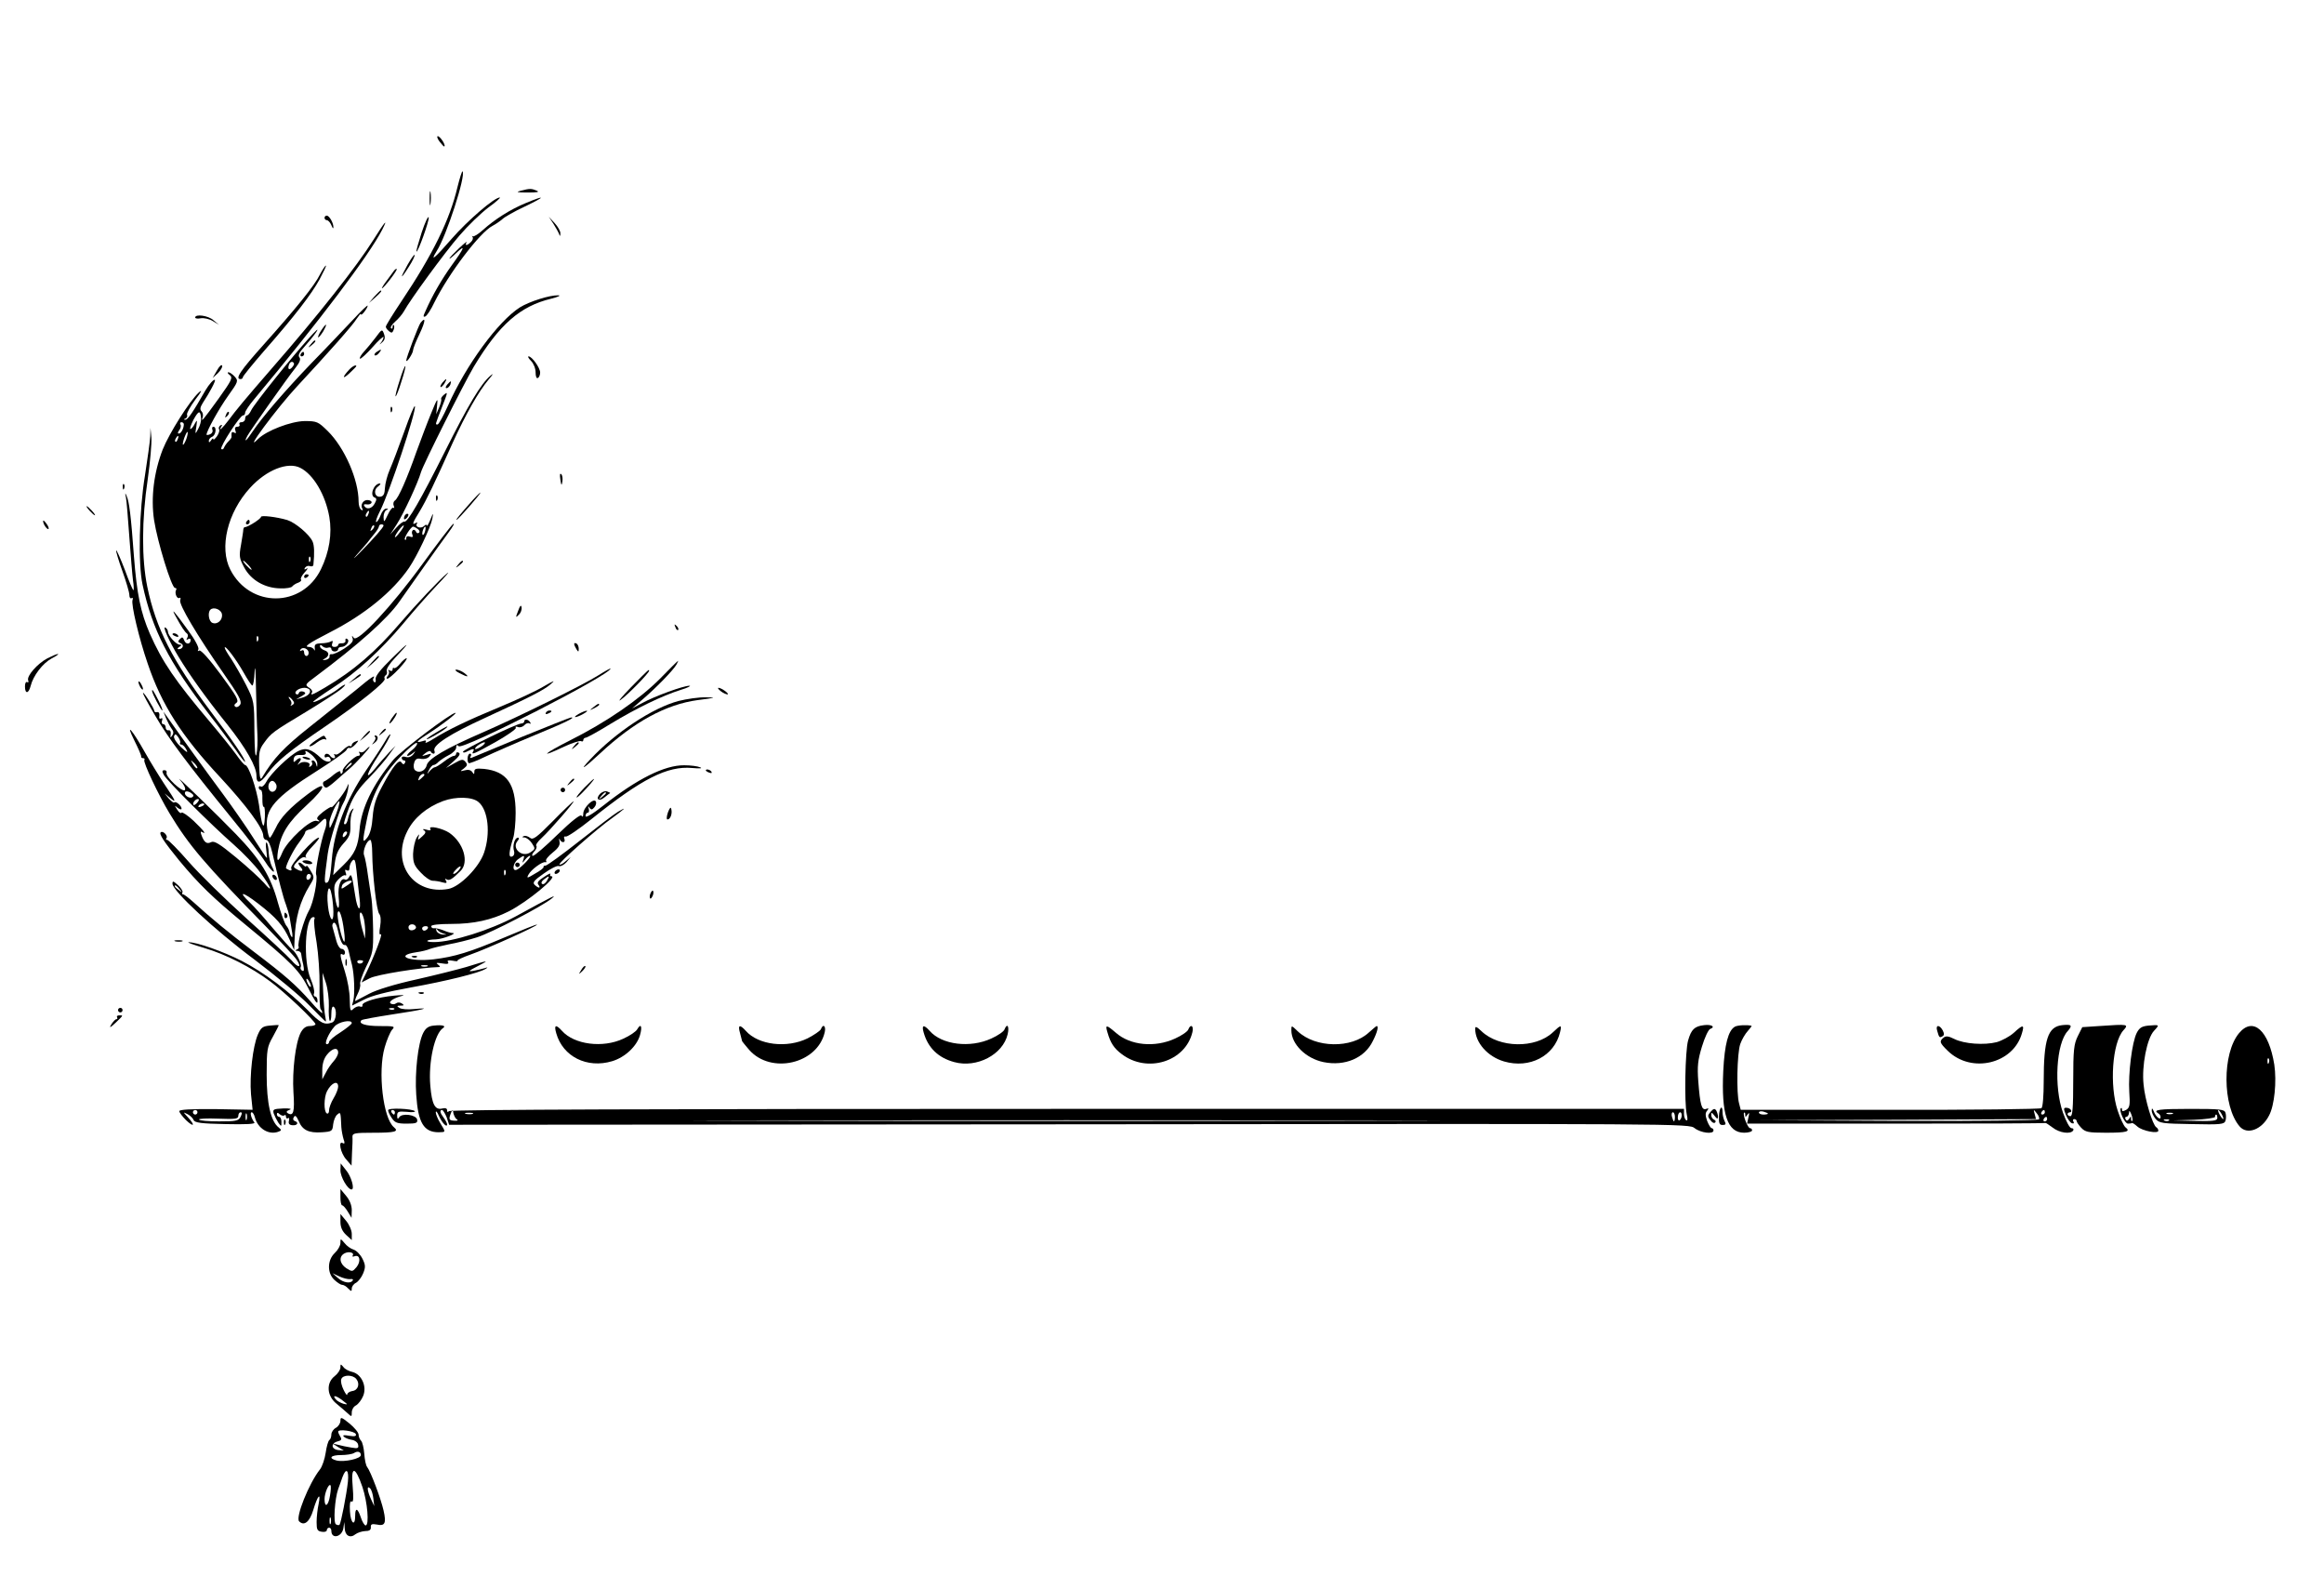 <?xml version="1.0" standalone="no"?>
<!DOCTYPE svg PUBLIC "-//W3C//DTD SVG 20010904//EN"
 "http://www.w3.org/TR/2001/REC-SVG-20010904/DTD/svg10.dtd">
<svg version="1.0" xmlns="http://www.w3.org/2000/svg"
 width="1024pt" height="700pt" viewBox="0 0 1024 700"
 preserveAspectRatio="xMidYMid meet">

<g transform="translate(0,700) scale(0.1,-0.1)"
fill="#000000" stroke="none">
<path d="M1937 6376 c10 -13 19 -23 21 -21 7 6 -19 45 -29 45 -5 0 -2 -11 8
-24z"/>
<path d="M2016 6177 c-34 -145 -109 -298 -247 -504 -38 -57 -69 -107 -69 -112
0 -5 6 -14 14 -20 11 -9 15 -8 20 5 4 9 4 19 1 22 -3 3 -5 -1 -5 -8 0 -7 -3
-10 -7 -6 -4 4 4 17 18 29 14 12 32 33 39 46 25 47 178 257 245 334 37 43 94
98 127 123 33 24 56 44 50 44 -24 0 -141 -101 -211 -181 -73 -84 -99 -107 -68
-57 44 67 131 337 115 353 -2 3 -12 -28 -22 -68z"/>
<path d="M1893 6125 c0 -27 2 -38 4 -22 2 15 2 37 0 50 -2 12 -4 0 -4 -28z"/>
<path d="M2295 6160 c-24 -6 -18 -8 30 -8 42 0 54 2 40 8 -24 10 -30 10 -70 0z"/>
<path d="M2318 6106 c-69 -28 -139 -73 -190 -119 -21 -19 -41 -31 -45 -28 -5
3 -5 2 -1 -3 4 -4 1 -15 -7 -22 -17 -17 -29 -18 -19 -1 4 6 -12 -6 -35 -28
-22 -21 -41 -41 -41 -44 0 -3 14 8 30 24 43 41 37 24 -19 -53 -44 -61 -86
-133 -117 -204 -10 -21 -10 -26 0 -22 7 3 25 30 40 62 63 127 200 308 256 337
15 8 35 22 44 30 9 9 53 34 98 55 92 44 95 53 6 16z"/>
<path d="M1858 5976 c-14 -44 -25 -82 -23 -84 6 -6 57 136 54 150 -2 9 -16
-21 -31 -66z"/>
<path d="M1430 6040 c0 -5 5 -10 10 -10 6 0 15 -10 20 -22 5 -13 9 -17 9 -10
1 19 -18 52 -29 52 -6 0 -10 -4 -10 -10z"/>
<path d="M2438 6015 c10 -16 22 -37 25 -45 4 -12 6 -12 6 2 1 9 -11 30 -25 45
l-26 28 20 -30z"/>
<path d="M1645 5943 c-72 -115 -243 -332 -450 -569 -118 -136 -156 -182 -187
-224 -27 -36 -49 -56 -32 -28 4 7 3 8 -5 4 -6 -4 -9 -12 -6 -17 4 -5 -1 -19
-9 -31 -9 -12 -16 -18 -16 -13 0 6 -5 3 -10 -5 -7 -10 -10 -11 -10 -2 0 7 7
15 15 18 16 7 21 44 5 44 -5 0 -7 -6 -4 -14 3 -7 -2 -16 -10 -19 -9 -4 -16 -4
-16 -2 0 16 55 115 95 171 45 63 46 66 29 85 -9 10 -22 19 -27 19 -6 0 -4 -6
5 -12 15 -12 9 -23 -48 -103 -70 -97 -80 -108 -71 -84 3 9 1 21 -5 27 -8 8 -6
18 5 36 31 47 58 98 54 102 -5 5 -26 -19 -42 -46 -53 -93 -78 -130 -88 -129
-9 0 -9 2 0 5 7 3 10 11 7 17 -2 7 15 37 37 67 27 35 32 46 15 31 -41 -38
-130 -179 -159 -251 -39 -101 -53 -212 -38 -312 15 -96 77 -298 92 -298 6 0 8
-4 5 -9 -8 -13 4 -42 15 -35 5 3 6 -2 3 -10 -7 -18 75 -156 190 -321 67 -96
82 -123 75 -138 -6 -10 -15 -14 -21 -11 -8 5 -6 11 4 18 12 9 1 29 -69 124
-51 69 -88 110 -95 106 -7 -4 -8 -3 -4 5 4 7 -14 42 -45 84 -63 87 -77 102
-55 62 25 -46 40 -69 50 -76 5 -4 5 -12 1 -19 -5 -9 -4 -11 3 -6 7 4 12 3 12
-3 0 -20 -20 -22 -28 -3 -6 16 -9 17 -19 7 -10 -10 -9 -14 3 -19 17 -6 10 -26
-9 -26 -7 0 -6 4 3 10 11 7 12 10 2 10 -16 0 -51 39 -52 57 0 6 -5 15 -11 18
-15 10 15 -58 58 -129 48 -79 117 -176 217 -301 80 -101 126 -182 126 -222 0
-38 17 -35 49 9 40 54 97 101 256 209 147 100 268 197 260 209 -3 5 -1 11 4
15 6 3 8 12 5 19 -3 8 13 33 36 57 73 77 66 77 -12 0 -52 -51 -75 -80 -73 -93
2 -10 0 -16 -6 -13 -5 4 -7 11 -4 16 13 20 -8 7 -77 -51 -40 -32 -131 -105
-203 -162 -117 -93 -159 -138 -210 -223 -8 -14 -11 -2 -13 51 -2 60 1 74 22
102 31 43 38 48 186 137 69 42 139 87 155 101 29 25 15 23 -15 -1 -26 -21
-110 -65 -110 -57 1 4 39 31 85 61 105 67 212 165 312 284 42 51 108 126 147
167 39 41 60 65 47 55 -34 -28 -137 -137 -208 -220 -108 -126 -205 -210 -331
-284 -56 -33 -67 -37 -57 -21 3 5 -3 15 -14 21 -18 12 -16 15 29 48 189 141
318 256 370 331 39 56 177 251 217 305 20 27 28 43 19 36 -10 -8 -70 -87 -134
-175 -135 -186 -287 -349 -303 -326 -9 12 -10 12 -5 -3 4 -12 -6 -24 -37 -44
-23 -15 -48 -26 -55 -25 -7 2 -11 -3 -10 -9 2 -7 -6 -14 -17 -16 -15 -2 -16
-1 -5 5 22 11 22 30 0 37 -11 4 -20 11 -20 18 0 8 3 8 11 0 6 -6 18 -9 25 -6
8 3 14 0 14 -6 0 -6 7 -11 15 -11 8 0 15 5 15 10 0 6 6 10 14 10 20 0 40 26
26 35 -6 4 -9 1 -8 -7 2 -7 -5 -12 -14 -12 -10 1 -18 -2 -18 -7 0 -5 -7 -9
-16 -9 -10 0 -14 5 -10 16 4 10 2 13 -6 8 -7 -4 -26 -8 -43 -8 -24 -1 -30 -5
-28 -21 1 -11 0 -14 -3 -7 -3 6 -13 12 -22 12 -26 0 -4 15 91 64 153 78 277
179 349 284 36 53 95 177 103 217 5 28 4 28 -9 -5 -8 -19 -15 -31 -15 -25 -1
5 -6 4 -12 -2 -14 -14 -42 -5 -32 10 3 6 1 7 -5 3 -18 -11 -15 0 17 51 30 50
65 122 146 303 56 123 114 226 158 278 20 23 23 30 8 17 -42 -36 -97 -127
-201 -335 -107 -213 -164 -312 -178 -308 -5 2 -21 -10 -36 -27 l-27 -30 29 45
c30 46 94 184 107 230 10 34 189 391 233 465 112 186 204 266 340 299 32 8 46
15 31 15 -37 1 -126 -27 -168 -53 -96 -61 -238 -255 -317 -433 -21 -46 -41
-83 -46 -83 -11 0 -11 -3 17 70 29 75 30 76 10 60 -8 -7 -13 -15 -11 -19 2 -3
-2 -19 -9 -36 l-13 -30 4 40 c4 35 1 31 -26 -35 -17 -41 -46 -118 -65 -170
-41 -117 -80 -206 -95 -215 -6 -4 -9 -14 -5 -23 3 -9 3 -13 -1 -9 -4 4 -16
-10 -25 -30 -17 -36 -18 -36 -19 -11 0 14 6 29 13 31 9 4 9 6 -1 6 -8 1 -19
-12 -25 -29 -6 -16 -15 -30 -19 -30 -5 0 3 23 17 50 41 81 160 439 153 460 -2
7 -23 -44 -47 -112 -24 -67 -53 -143 -64 -168 -11 -25 -20 -61 -21 -80 -1 -25
-6 -36 -19 -38 -25 -5 -34 28 -12 44 10 8 14 14 9 14 -27 0 -47 -54 -23 -62 9
-3 9 -10 0 -26 -12 -23 -35 -29 -46 -11 -4 6 0 9 10 7 10 -2 20 2 22 7 2 6 -5
11 -16 12 -21 2 -35 -22 -24 -39 3 -7 1 -8 -5 -4 -7 4 -12 20 -12 36 0 97 -62
238 -136 311 -42 41 -47 44 -102 44 -60 -1 -168 -42 -205 -79 -71 -72 84 138
174 234 133 143 245 269 260 295 11 16 19 26 19 21 0 -12 29 25 30 37 0 5 -30
-24 -67 -64 -38 -40 -118 -125 -180 -188 -119 -124 -218 -239 -260 -302 -27
-41 -41 -53 -23 -19 12 22 173 251 213 301 18 23 23 37 16 45 -7 8 0 22 21 45
17 19 41 48 52 64 34 51 -69 -64 -174 -195 -55 -68 -105 -134 -111 -147 -6
-13 -14 -23 -19 -23 -4 0 -8 -7 -8 -15 0 -8 -7 -15 -16 -15 -8 0 -12 -4 -9
-10 3 -5 -1 -10 -9 -10 -10 0 -13 -6 -9 -17 4 -11 3 -14 -5 -9 -11 6 -13 2
-12 -19 1 -3 -6 -12 -14 -20 -8 -8 -16 -20 -19 -27 -2 -7 -8 -10 -12 -6 -8 8
82 148 96 148 5 0 9 5 9 12 0 6 17 32 38 57 288 345 508 636 566 749 28 55 11
35 -39 -45z m-356 -559 c-14 -18 -24 -11 -15 11 3 9 11 13 16 10 8 -5 7 -11
-1 -21z m-403 -227 c1 -12 -5 -33 -13 -47 -13 -25 -14 -24 -8 10 4 31 4 33 -7
13 -6 -13 -15 -23 -19 -23 -4 0 2 18 13 40 23 42 31 44 34 7z m-76 -26 c0 -18
-12 -41 -22 -41 -6 0 -5 6 2 15 6 8 9 19 5 25 -3 5 -1 10 4 10 6 0 11 -4 11
-9z m11 -65 c-14 -36 -22 -33 -9 5 6 16 12 28 14 26 3 -2 0 -16 -5 -31z m-38
-1 c-3 -9 -8 -14 -10 -11 -3 3 -2 9 2 15 9 16 15 13 8 -4z m540 -126 c58 -29
111 -119 128 -216 13 -74 0 -155 -37 -231 -83 -170 -312 -171 -399 -2 -50 97
-13 252 87 361 72 79 166 116 221 88z m300 -204 c-3 -9 -8 -14 -10 -11 -3 3
-2 9 2 15 9 16 15 13 8 -4z m18 -68 c-10 -9 -11 -8 -5 6 3 10 9 15 12 12 3 -3
0 -11 -7 -18z m49 18 c0 -8 -42 -56 -100 -115 -30 -31 -39 -38 -19 -15 20 22
41 47 48 55 6 8 20 26 31 39 11 13 20 28 20 33 0 4 5 8 10 8 6 0 10 -2 10 -5z
m71 -31 c-11 -15 -21 -24 -21 -20 0 10 34 55 39 51 2 -2 -6 -16 -18 -31z m79
16 c8 -5 11 -13 6 -17 -5 -4 -11 -2 -13 5 -3 6 -9 10 -13 7 -5 -3 -7 -12 -3
-20 4 -11 1 -13 -11 -9 -10 4 -16 1 -16 -7 0 -7 -3 -10 -6 -6 -6 6 26 56 36
57 3 0 12 -4 20 -10z m33 -10 c-3 -12 -8 -19 -11 -16 -5 6 5 36 12 36 2 0 2
-9 -1 -20z m-895 -366 c4 -25 -20 -47 -42 -38 -16 6 -22 45 -9 58 14 14 48 1
51 -20z m159 -116 c-3 -8 -6 -5 -6 6 -1 11 2 17 5 13 3 -3 4 -12 1 -19z m-64
-140 c18 -32 35 -58 39 -58 4 0 9 28 10 63 2 34 5 -1 6 -78 2 -77 4 -166 6
-198 2 -32 0 -72 -4 -90 -5 -20 -8 16 -9 101 -1 132 -1 133 -37 205 -20 39
-50 91 -65 114 -16 23 -29 45 -29 50 1 14 50 -51 83 -109z m287 86 c0 -8 -4
-14 -10 -14 -5 0 -10 7 -10 16 0 9 -5 12 -12 8 -7 -4 -8 -3 -4 4 9 15 36 4 36
-14z m4 -162 c8 -13 -7 -29 -34 -36 l-25 -7 24 14 c19 11 20 15 8 20 -9 3 -18
1 -20 -6 -2 -7 -8 -8 -13 -4 -10 10 14 27 38 27 9 0 19 -4 22 -8z m-75 -46 c9
-11 9 -16 -1 -22 -7 -4 -10 -4 -6 1 4 4 3 14 -3 22 -6 7 -9 13 -6 13 2 0 10
-6 16 -14z"/>
<path d="M1150 4723 c0 -9 -61 -47 -71 -45 -3 0 -6 -4 -7 -11 0 -7 -5 -37 -10
-67 -9 -50 -8 -59 14 -100 30 -56 91 -91 159 -92 26 -1 50 3 53 9 4 5 16 13
26 16 10 4 16 10 12 14 -3 4 4 18 16 31 13 14 17 22 9 17 -10 -6 -12 -4 -7 4
5 7 14 10 22 7 8 -3 15 0 15 7 5 50 4 85 -4 102 -14 31 -76 83 -111 94 -47 14
-116 22 -116 14z m217 -195 c-3 -8 -6 -5 -6 6 -1 11 2 17 5 13 3 -3 4 -12 1
-19z m-272 -18 c10 -11 16 -20 13 -20 -3 0 -13 9 -23 20 -10 11 -16 20 -13 20
3 0 13 -9 23 -20z"/>
<path d="M1085 4700 c-3 -5 -1 -10 4 -10 6 0 11 5 11 10 0 6 -2 10 -4 10 -3 0
-8 -4 -11 -10z"/>
<path d="M1340 4459 c0 -5 5 -7 10 -4 6 3 10 8 10 11 0 2 -4 4 -10 4 -5 0 -10
-5 -10 -11z"/>
<path d="M1796 5834 c-35 -63 -33 -70 5 -10 17 26 28 50 26 53 -3 2 -16 -17
-31 -43z"/>
<path d="M1410 5791 c-24 -49 -105 -149 -249 -310 -102 -114 -127 -151 -101
-151 6 0 10 4 10 8 0 5 41 55 91 113 137 156 210 251 247 318 18 34 31 61 28
61 -3 0 -15 -18 -26 -39z"/>
<path d="M1735 5806 c-6 -8 -20 -28 -33 -45 -13 -17 -21 -31 -19 -31 8 0 70
81 65 85 -2 2 -8 -2 -13 -9z"/>
<path d="M1649 5693 l-24 -28 28 24 c25 23 32 31 24 31 -2 0 -14 -12 -28 -27z"/>
<path d="M860 5601 c0 -4 11 -6 25 -3 14 2 37 -3 52 -12 l28 -17 -24 20 c-23
21 -81 29 -81 12z"/>
<path d="M1853 5578 c-10 -14 -63 -154 -63 -166 1 -13 30 32 30 45 0 7 13 40
29 73 26 55 28 78 4 48z"/>
<path d="M1415 5544 c-9 -14 -15 -27 -13 -30 2 -2 12 10 22 26 21 37 15 40 -9
4z"/>
<path d="M1655 5513 c-16 -21 -39 -49 -52 -63 -12 -13 -20 -27 -17 -30 3 -3
28 20 55 50 26 30 49 50 49 45 0 -6 -6 -18 -12 -25 -8 -10 -6 -9 5 1 13 11 15
21 9 38 -8 22 -9 22 -37 -16z"/>
<path d="M1369 5483 c-13 -16 -12 -17 4 -4 16 13 21 21 13 21 -2 0 -10 -8 -17
-17z"/>
<path d="M1660 5450 c-8 -5 -12 -12 -9 -15 4 -3 12 1 19 10 14 17 11 19 -10 5z"/>
<path d="M1325 5440 c-3 -5 -1 -10 4 -10 6 0 11 5 11 10 0 6 -2 10 -4 10 -3 0
-8 -4 -11 -10z"/>
<path d="M2340 5410 c11 -11 20 -33 20 -51 0 -17 4 -28 10 -24 6 3 10 14 10
24 0 20 -36 71 -51 71 -5 0 0 -9 11 -20z"/>
<path d="M956 5368 l-19 -33 23 21 c12 12 21 27 19 33 -3 7 -13 -3 -23 -21z"/>
<path d="M1539 5372 c-31 -33 -32 -46 -1 -18 18 17 32 31 32 33 0 8 -17 0 -31
-15z"/>
<path d="M1761 5324 c-12 -36 -20 -68 -18 -70 2 -2 14 26 25 63 12 36 20 68
18 70 -2 3 -14 -26 -25 -63z"/>
<path d="M1950 5315 c-7 -9 -11 -17 -9 -20 3 -2 10 5 17 15 14 24 10 26 -8 5z"/>
<path d="M1970 5305 c-7 -9 -8 -15 -2 -15 5 0 12 7 16 15 3 8 4 15 2 15 -2 0
-9 -7 -16 -15z"/>
<path d="M1721 5194 c0 -11 3 -14 6 -6 3 7 2 16 -1 19 -3 4 -6 -2 -5 -13z"/>
<path d="M996 5173 c-6 -14 -5 -15 5 -6 7 7 10 15 7 18 -3 3 -9 -2 -12 -12z"/>
<path d="M662 5077 c-1 -21 -12 -98 -23 -170 -26 -156 -31 -389 -11 -482 43
-200 115 -340 292 -570 43 -55 96 -127 119 -159 22 -33 41 -56 41 -52 0 13
-54 93 -151 221 -171 228 -242 367 -280 550 -25 121 -25 295 2 474 11 78 18
160 16 183 l-4 43 -1 -38z"/>
<path d="M2469 4888 c4 -28 6 -29 9 -9 2 13 0 27 -5 32 -6 6 -7 -3 -4 -23z"/>
<path d="M541 4854 c0 -11 3 -14 6 -6 3 7 2 16 -1 19 -3 4 -6 -2 -5 -13z"/>
<path d="M555 4808 c3 -14 9 -93 15 -175 6 -81 13 -167 16 -190 4 -24 4 -43 2
-43 -3 0 -20 40 -38 90 -19 49 -36 88 -38 85 -2 -2 10 -43 27 -90 17 -47 31
-95 31 -106 0 -11 4 -17 10 -14 5 3 7 0 4 -8 -7 -19 28 -168 67 -281 61 -180
148 -317 320 -501 115 -124 189 -224 189 -257 0 -10 6 -18 13 -18 9 0 19 -23
27 -57 26 -112 48 -198 60 -228 6 -16 13 -41 16 -55 2 -14 7 -41 10 -60 4 -19
3 -32 0 -28 -4 3 -8 13 -10 21 -1 8 -8 22 -15 30 -7 9 -23 53 -36 99 -32 118
-77 191 -185 303 -76 79 -282 279 -246 238 16 -18 25 -36 21 -43 -9 -14 -88
59 -81 76 2 6 -2 11 -9 11 -11 0 -12 -5 -3 -21 14 -26 209 -220 307 -306 41
-36 94 -91 118 -124 48 -65 59 -96 16 -45 -16 18 -70 68 -122 111 -75 62 -97
75 -111 68 -19 -10 -31 -1 -43 33 -4 11 -3 16 3 12 23 -14 7 7 -37 49 -26 24
-50 40 -53 36 -3 -5 -12 1 -19 13 -13 20 -13 21 2 8 10 -7 17 -9 17 -3 0 12
-25 34 -32 27 -3 -3 -13 5 -24 17 l-19 23 23 -19 c32 -27 28 -17 -24 60 -25
38 -63 100 -85 139 -55 98 -89 138 -48 55 18 -36 32 -68 31 -72 -1 -5 3 -8 9
-8 5 0 8 -4 5 -8 -6 -10 62 -154 111 -235 86 -142 152 -220 428 -502 64 -66
124 -130 132 -143 25 -36 7 -38 -23 -2 -15 17 -104 100 -198 184 -94 85 -209
197 -255 250 -46 53 -89 96 -94 96 -6 0 -7 3 -4 7 9 9 -13 34 -24 27 -11 -6
14 -43 80 -124 88 -106 147 -163 286 -278 219 -180 245 -208 287 -292 24 -49
37 -67 37 -52 1 12 -4 22 -10 22 -6 0 -9 7 -5 15 3 8 -4 36 -15 62 -34 79 -25
273 12 273 6 0 7 -4 4 -10 -3 -5 1 -51 10 -102 8 -51 14 -137 13 -190 -1 -53
1 -100 5 -104 4 -4 7 -11 7 -16 0 -5 -24 18 -52 51 -64 72 -110 113 -253 221
-105 79 -186 146 -264 217 -20 18 -40 33 -44 33 -5 0 -6 4 -3 9 3 4 -6 19 -19
31 -21 19 -25 21 -25 7 0 -31 186 -204 361 -334 95 -72 205 -163 242 -202 38
-39 70 -71 72 -71 2 0 1 10 -2 23 -3 12 -7 60 -9 107 l-3 85 15 -45 c8 -25 14
-71 13 -102 -2 -32 1 -61 4 -65 4 -3 7 10 7 31 0 22 4 35 10 31 16 -10 12 -62
-6 -69 -34 -13 -52 -4 -109 55 -81 82 -193 166 -290 216 -78 40 -201 84 -234
82 -9 0 22 -11 69 -25 95 -28 207 -85 290 -147 63 -46 200 -176 200 -189 0 -4
-11 -8 -25 -8 -17 0 -29 -9 -40 -29 -23 -45 -38 -168 -32 -263 6 -86 0 -107
-25 -92 -8 5 -6 10 8 15 12 4 1 7 -28 6 -43 -2 -47 -4 -42 -22 4 -11 13 -29
20 -40 14 -19 14 -19 14 3 0 12 -4 22 -10 22 -5 0 -10 5 -10 11 0 8 4 9 13 0
8 -6 17 -8 20 -4 4 3 7 1 7 -6 0 -7 4 -10 9 -7 5 4 7 -2 4 -12 -3 -12 2 -18
16 -19 22 -2 29 13 9 19 -7 3 -8 10 -3 17 5 10 11 5 21 -17 16 -40 44 -54 102
-50 45 3 47 5 50 35 2 17 10 37 18 43 15 13 15 12 18 -55 1 -16 6 -41 10 -54
6 -16 5 -21 -3 -17 -22 14 -11 -43 14 -71 l24 -28 2 55 c2 30 3 63 2 73 0 15
11 17 92 17 95 0 114 5 91 24 -48 39 -72 245 -41 352 9 32 24 67 32 77 15 16
12 17 -55 17 -63 0 -95 11 -79 26 3 3 63 14 134 25 133 20 185 32 98 24 -27
-3 -57 -1 -65 5 -13 8 -12 10 5 10 16 0 17 2 5 10 -8 5 -19 5 -25 0 -6 -5 -16
-5 -23 -1 -13 8 13 25 53 35 11 3 -6 3 -38 0 -74 -7 -143 -28 -140 -42 2 -6
-3 -9 -11 -6 -7 3 -20 -2 -29 -10 -13 -14 -15 -9 -16 42 0 32 -10 86 -21 121
-23 72 -24 85 -10 76 6 -3 10 1 10 9 0 9 -7 16 -15 16 -8 0 -19 17 -25 43 -6
23 -13 47 -15 54 -2 7 0 15 5 18 5 3 12 -7 16 -22 12 -55 22 -78 33 -76 6 2
13 -9 17 -25 3 -15 10 -43 15 -63 10 -42 13 -124 6 -156 l-6 -23 52 26 c34 18
102 35 207 54 156 28 302 64 330 82 11 7 10 8 -5 3 -11 -3 -33 -9 -50 -12 -24
-4 -21 0 20 21 54 28 52 28 -51 -4 -38 -11 -137 -36 -221 -55 -91 -20 -173
-45 -205 -62 -29 -15 -57 -30 -61 -32 -5 -2 -1 11 8 29 9 17 14 37 12 44 -3 7
9 41 26 77 30 60 32 71 31 164 -1 55 -4 116 -7 135 -3 19 -10 67 -16 105 -5
39 -13 79 -17 88 -7 19 13 67 28 67 4 0 8 -26 8 -57 1 -94 19 -255 31 -269 7
-8 8 -29 4 -55 -5 -27 -4 -39 3 -35 10 6 -28 -95 -65 -171 l-20 -41 37 19 c31
16 223 47 305 49 6 0 3 5 -5 11 -11 8 -7 9 18 5 23 -4 31 -2 26 6 -5 7 1 9 20
6 15 -3 24 -3 22 0 -3 3 23 15 57 27 72 25 298 127 293 132 -2 2 -66 -24 -144
-57 -151 -64 -219 -85 -312 -96 -105 -12 -175 16 -77 31 23 3 51 10 62 15 11
4 48 13 82 20 34 6 91 20 125 31 65 21 286 136 329 171 24 20 11 14 -161 -80
-109 -59 -278 -112 -357 -112 -45 0 -38 11 8 12 30 1 100 28 72 28 -6 0 -24 5
-40 12 -15 6 -34 10 -41 9 -6 -1 -12 3 -12 9 0 6 34 10 88 10 99 0 178 17 255
56 82 42 218 154 186 154 -5 0 -7 4 -4 10 3 5 -9 0 -28 -13 -25 -16 -32 -25
-25 -34 13 -17 1 -17 -16 -1 -11 10 -3 20 40 50 29 21 59 36 66 33 8 -3 23 5
34 17 l19 23 -23 -19 c-12 -11 -24 -17 -27 -14 -6 6 167 159 233 205 55 40 68
53 25 27 -17 -10 -93 -68 -169 -128 -76 -60 -144 -109 -150 -109 -7 0 -11 -3
-9 -6 2 -4 -15 -17 -37 -29 -36 -22 -39 -22 -29 -4 11 21 61 58 74 54 5 -1 6
1 3 6 -3 5 10 21 30 37 25 20 33 33 29 49 -2 11 -2 15 1 9 8 -18 27 -16 21 1
-4 9 -1 13 6 11 7 -2 57 32 112 76 222 178 335 236 445 226 34 -3 47 -2 35 3
-11 5 -42 9 -70 9 -86 1 -208 -60 -356 -177 -49 -39 -79 -56 -79 -47 0 8 4 15
10 15 5 0 7 8 4 18 -4 12 -3 13 3 4 8 -10 12 -10 22 2 7 8 10 20 6 26 -10 16
-55 -28 -55 -54 0 -13 -3 -17 -8 -9 -4 7 -42 -22 -105 -83 -53 -52 -102 -94
-109 -94 -6 0 -4 8 5 18 10 10 14 22 10 26 -4 3 6 19 23 34 38 35 148 162 141
162 -3 0 -44 -39 -91 -87 -72 -73 -88 -84 -100 -74 -9 7 -21 11 -28 8 -9 -4
-8 -6 3 -6 9 -1 24 -12 33 -26 15 -23 15 -25 -6 -39 -36 -26 -85 16 -58 49 8
9 8 15 2 15 -14 0 -25 -36 -17 -59 3 -11 0 -21 -9 -24 -16 -6 -14 20 5 81 6
17 11 68 11 111 0 128 -39 183 -139 194 -35 3 -43 1 -43 -12 0 -13 -2 -13 -9
-2 -6 9 -18 12 -32 8 -23 -6 -23 -5 -5 8 15 12 17 17 7 29 -11 13 -17 12 -49
-6 l-37 -21 34 30 c23 20 31 32 23 37 -7 4 -12 2 -12 -3 0 -6 -5 -11 -11 -11
-6 0 -25 -11 -43 -25 -18 -14 -36 -25 -41 -25 -4 0 -14 -8 -22 -17 -13 -16
-13 -16 -3 5 6 12 15 22 20 22 5 0 15 6 22 14 8 7 28 21 46 30 18 9 32 24 32
33 0 12 3 14 11 6 18 -18 669 314 669 342 0 2 -24 -11 -54 -30 -66 -42 -348
-181 -506 -250 -164 -71 -243 -117 -250 -146 -6 -26 -36 -37 -52 -21 -6 6 -7
20 -3 32 5 17 13 21 31 17 14 -2 29 2 36 11 11 13 9 14 -12 7 -24 -7 -24 -7
-5 8 11 9 22 11 23 6 2 -5 8 -9 13 -9 4 0 6 6 3 13 -9 24 68 74 226 146 193
89 256 121 285 146 24 20 18 19 -30 -9 -33 -20 -118 -59 -190 -89 -147 -61
-230 -101 -294 -141 -24 -15 -40 -22 -36 -16 5 9 1 10 -14 5 -34 -10 -25 1 29
35 55 35 126 90 117 90 -20 0 -241 -168 -274 -207 -91 -110 -142 -215 -149
-310 -6 -71 -20 -104 -70 -153 l-46 -45 7 52 c5 39 15 61 38 87 26 28 32 42
31 78 -1 24 3 52 8 63 8 15 8 17 -1 9 -6 -6 -13 -21 -16 -34 -5 -24 -12 -36
-19 -29 -2 2 8 35 22 72 20 51 42 84 88 130 33 34 73 80 88 102 l29 40 -29
-30 c-16 -17 -44 -48 -61 -70 -49 -59 -40 -26 17 61 28 42 50 82 50 88 0 6
-11 -7 -23 -29 -13 -22 -51 -80 -85 -130 -88 -130 -141 -268 -150 -392 -5 -67
-11 -98 -21 -101 -14 -5 -13 7 3 127 7 52 52 197 70 226 7 11 15 36 19 55 5
33 5 34 -6 9 -12 -26 -67 -95 -67 -84 0 3 -16 -6 -36 -21 -26 -21 -32 -29 -22
-36 9 -6 7 -8 -7 -4 -27 8 -129 -87 -151 -139 -19 -47 -27 -44 -19 8 13 75 44
125 126 200 90 82 93 115 4 48 -78 -59 -120 -103 -141 -150 -11 -22 -22 -41
-25 -41 -4 0 -9 19 -12 42 -11 83 34 135 221 253 68 43 126 84 129 92 3 7 9
11 13 8 4 -2 16 5 26 16 16 18 16 19 1 13 -9 -3 -17 -10 -17 -16 0 -5 -4 -7
-9 -4 -4 3 -18 -6 -31 -19 -13 -13 -27 -22 -33 -18 -6 3 -7 1 -3 -5 4 -7 3
-12 -3 -12 -5 0 -13 5 -16 10 -8 13 -25 13 -25 -1 0 -5 4 -8 9 -4 5 3 12 1 15
-4 13 -21 -17 -22 -39 -1 -44 41 -67 48 -100 32 -39 -19 -123 -100 -141 -135
-8 -15 -19 -25 -24 -22 -6 4 -10 1 -10 -4 0 -6 4 -11 9 -11 5 0 8 -18 7 -39 0
-22 2 -37 6 -35 4 3 6 -18 5 -45 -3 -65 -13 -45 -26 54 -11 73 -46 175 -61
175 -4 0 -22 21 -40 47 -19 26 -70 90 -115 143 -153 181 -210 264 -265 389
-40 92 -57 173 -70 341 -13 179 -21 241 -32 265 -7 16 -8 15 -3 -7z m1260
-1113 c-17 -13 -25 -24 -19 -25 5 0 16 6 24 13 12 10 12 9 1 -6 -9 -11 -21
-15 -32 -12 -11 4 -19 2 -19 -4 0 -6 5 -11 11 -11 5 0 7 -5 3 -11 -4 -8 -9 -7
-15 2 -10 17 -38 -16 -85 -105 -28 -52 -38 -84 -42 -135 -3 -43 -11 -74 -23
-90 -23 -29 -23 -21 -3 77 22 109 67 194 146 276 37 39 71 67 75 63 4 -5 -6
-19 -22 -32z m-417 -60 c0 -17 -1 -17 -5 -2 -2 9 -9 17 -14 17 -6 0 -8 -4 -4
-9 3 -5 0 -13 -6 -17 -7 -4 -9 -3 -6 3 10 15 -29 23 -44 9 -10 -8 -10 -7 0 7
15 19 2 24 -16 6 -9 -9 -11 -7 -9 7 2 14 11 19 30 18 20 -1 26 3 22 13 -4 9 6
5 23 -9 17 -13 30 -32 29 -43z m472 -49 c0 -2 -7 -9 -15 -16 -13 -11 -14 -10
-9 4 5 14 24 23 24 12z m-653 -42 c8 -21 -13 -42 -28 -27 -13 13 -5 43 11 43
6 0 13 -7 17 -16z m-370 -56 c-13 -8 -39 10 -31 23 3 5 14 3 24 -3 13 -9 16
-14 7 -20z m1261 -21 c43 -35 54 -138 25 -223 -22 -65 -106 -150 -157 -160
-154 -28 -254 112 -181 255 29 58 85 105 157 132 57 21 129 19 156 -4z m-1238
-2 c-7 -9 -15 -13 -17 -11 -7 7 7 26 19 26 6 0 6 -6 -2 -15z m621 -22 c-5 -16
-15 -44 -24 -63 -15 -34 -15 -34 -16 -8 -1 22 33 98 44 98 2 0 0 -12 -4 -27z
m-591 13 c0 -2 -7 -7 -16 -10 -8 -3 -12 -2 -9 4 6 10 25 14 25 6z m531 -114
c-16 -43 -44 -181 -38 -195 8 -22 -12 -125 -32 -159 -21 -36 -53 -147 -45
-159 2 -4 -2 -10 -8 -12 -9 -4 -8 -6 3 -6 9 -1 16 -7 16 -13 1 -7 4 -28 9 -47
5 -25 4 -32 -5 -27 -6 4 -9 11 -6 16 7 11 -20 66 -38 77 -6 4 -44 46 -84 93
-39 47 -85 98 -102 114 -55 52 -33 49 37 -5 80 -62 110 -96 138 -158 l20 -46
2 45 c3 97 24 170 67 240 21 34 21 36 3 65 -10 17 -18 26 -18 20 0 -5 -5 -4
-12 3 -20 20 -32 13 -14 -7 18 -20 5 -24 -22 -7 -11 6 -9 13 9 32 12 13 27 21
33 17 6 -3 8 -2 3 2 -4 5 9 26 30 47 20 21 33 38 28 38 -20 0 -127 -120 -122
-134 4 -10 1 -13 -9 -9 -7 3 -14 7 -14 9 0 15 35 84 58 113 15 20 27 40 27 45
0 5 9 10 19 12 11 1 31 14 45 29 21 21 27 23 29 10 2 -9 -1 -29 -7 -43z m91
-24 c-7 -7 -12 -8 -12 -2 0 14 12 26 19 19 2 -3 -1 -11 -7 -17z m784 -105 c-6
-17 -5 -17 8 0 7 9 17 17 21 17 11 0 -35 -49 -55 -60 -25 -14 -22 27 3 45 27
19 30 19 23 -2z m-722 -168 c9 -68 -9 -59 -19 10 -14 91 -17 100 -27 81 -5 -9
-13 -14 -17 -11 -19 11 -33 -26 -29 -75 7 -66 -7 -65 -16 1 -6 45 -4 55 15 75
12 13 26 21 30 18 5 -3 6 3 2 12 -4 12 -3 15 5 10 8 -4 12 0 12 11 0 11 6 25
13 32 10 10 13 1 18 -46 3 -32 9 -85 13 -118z m643 103 c-3 -8 -6 -5 -6 6 -1
11 2 17 5 13 3 -3 4 -12 1 -19z m-857 -7 c0 -6 -4 -13 -10 -16 -5 -3 -10 1
-10 9 0 9 5 16 10 16 6 0 10 -4 10 -9z m1040 -21 c-6 -11 -16 -18 -21 -14 -6
3 -3 12 8 20 24 18 26 17 13 -6z m-860 -4 c0 -2 -11 -11 -24 -19 -22 -15 -24
-15 -19 1 3 14 43 30 43 18z m-759 -33 c13 -16 12 -17 -3 -4 -10 7 -18 15 -18
17 0 8 8 3 21 -13z m678 -100 c1 -56 -17 -36 -24 26 -8 70 6 108 17 46 4 -22
7 -55 7 -72z m47 -85 c4 -29 4 -50 0 -46 -11 10 -33 112 -28 128 7 20 20 -18
28 -82z m88 51 c3 -17 6 -43 5 -58 l-1 -26 -7 25 c-15 49 -20 90 -12 90 5 0
11 -14 15 -31z m229 -34 c1 -5 -6 -11 -15 -13 -11 -2 -18 3 -18 13 0 17 30 18
33 0z m52 -5 c-3 -5 -10 -10 -16 -10 -5 0 -9 5 -9 10 0 6 7 10 16 10 8 0 12
-4 9 -10z m70 -23 c16 -5 15 -5 -4 -4 -14 1 -26 9 -28 17 -3 10 -2 11 4 4 4
-7 17 -14 28 -17z m-355 -121 c0 -11 -19 -15 -25 -6 -3 5 1 10 9 10 9 0 16 -2
16 -4z m283 -23 c-7 -2 -19 -2 -25 0 -7 3 -2 5 12 5 14 0 19 -2 13 -5z m-513
-88 c0 -5 -5 -3 -10 5 -5 8 -10 20 -10 25 0 6 5 3 10 -5 5 -8 10 -19 10 -25z
m367 -101 c-3 -3 -12 -4 -19 -1 -8 3 -5 6 6 6 11 1 17 -2 13 -5z m-187 -61 c0
-5 -23 -23 -50 -41 -28 -17 -50 -37 -50 -42 0 -6 -4 -10 -10 -10 -13 0 8 49
34 78 18 21 76 32 76 15z m-60 -130 c0 -9 -9 -26 -19 -37 -11 -12 -27 -34 -35
-51 l-16 -30 0 41 c0 27 7 51 21 68 23 29 49 34 49 9z m0 -150 c0 -10 -9 -33
-20 -51 -11 -18 -20 -42 -20 -53 0 -11 -4 -17 -10 -14 -14 8 -13 71 1 98 20
38 49 49 49 20z"/>
<path d="M1334 3662 c4 -3 14 -7 22 -8 9 -1 13 0 10 4 -4 3 -14 7 -22 8 -9 1
-13 0 -10 -4z"/>
<path d="M1896 3349 c4 -8 -1 -9 -17 -4 -15 4 -19 3 -11 -3 10 -6 8 -13 -8
-27 -20 -18 -21 -18 -15 1 4 12 1 10 -9 -6 -8 -14 -15 -46 -16 -72 0 -39 5
-52 34 -82 18 -20 42 -36 52 -36 11 0 30 -3 43 -7 18 -5 22 -3 16 7 -5 9 -4
11 3 6 12 -7 25 1 61 37 39 38 14 124 -49 168 -30 20 -94 34 -84 18z m124
-184 c-7 -8 -16 -15 -21 -15 -5 0 -1 8 9 18 20 22 31 19 12 -3z"/>
<path d="M1334 3203 c11 -11 48 -14 41 -3 -3 5 -16 10 -27 10 -12 0 -18 -3
-14 -7z"/>
<path d="M2270 3190 c0 -5 5 -10 10 -10 6 0 10 5 10 10 0 6 -4 10 -10 10 -5 0
-10 -4 -10 -10z"/>
<path d="M2084 4798 c-56 -63 -77 -88 -72 -88 3 0 28 27 57 60 55 63 66 83 15
28z"/>
<path d="M1921 4804 c0 -11 3 -14 6 -6 3 7 2 16 -1 19 -3 4 -6 -2 -5 -13z"/>
<path d="M395 4750 c10 -11 20 -20 23 -20 3 0 -3 9 -13 20 -10 11 -20 20 -23
20 -3 0 3 -9 13 -20z"/>
<path d="M1787 4733 c-4 -3 -7 -11 -7 -17 0 -6 5 -5 12 2 6 6 9 14 7 17 -3 3
-9 2 -12 -2z"/>
<path d="M190 4704 c0 -13 18 -39 24 -34 2 3 -2 14 -10 24 -8 11 -14 16 -14
10z"/>
<path d="M2019 4513 c-13 -16 -12 -17 4 -4 9 7 17 15 17 17 0 8 -8 3 -21 -13z"/>
<path d="M2283 4309 c-12 -30 -11 -32 3 -17 9 8 14 23 12 33 -2 12 -7 7 -15
-16z"/>
<path d="M2976 4237 c3 -10 9 -15 12 -12 3 3 0 11 -7 18 -10 9 -11 8 -5 -6z"/>
<path d="M760 4206 c0 -2 7 -7 16 -10 8 -3 12 -2 9 4 -6 10 -25 14 -25 6z"/>
<path d="M2530 4163 c0 -4 5 -15 10 -23 8 -13 10 -13 10 2 0 9 -4 20 -10 23
-5 3 -10 3 -10 -2z"/>
<path d="M209 4100 c-45 -24 -92 -78 -85 -97 3 -8 1 -11 -4 -8 -6 3 -10 -5
-10 -19 0 -34 16 -33 25 2 11 45 53 100 92 121 21 11 34 20 28 20 -5 0 -26 -9
-46 -19z"/>
<path d="M1639 4083 l-24 -28 28 24 c25 23 32 31 24 31 -2 0 -14 -12 -28 -27z"/>
<path d="M1762 4075 c-11 -13 -22 -21 -26 -18 -3 3 -6 1 -6 -6 0 -7 -5 -9 -12
-5 -7 4 -10 4 -6 -1 4 -4 3 -14 -3 -22 -7 -7 -7 -13 -2 -13 5 0 29 20 52 45
23 25 38 45 32 45 -5 0 -18 -11 -29 -25z"/>
<path d="M2907 4009 c-91 -91 -233 -189 -396 -271 -119 -60 -138 -81 -25 -27
35 16 69 27 74 24 6 -3 10 -1 10 4 0 6 5 11 10 11 6 0 55 27 110 61 112 68
227 124 310 150 30 9 47 18 38 18 -24 1 -154 -46 -208 -76 l-45 -24 50 43 c59
51 132 126 146 151 5 9 8 17 7 16 -2 0 -38 -36 -81 -80z"/>
<path d="M2024 4035 c36 -19 47 -19 22 0 -11 8 -27 15 -35 15 -9 0 -3 -7 13
-15z"/>
<path d="M2780 3972 c-41 -42 -61 -67 -45 -55 31 22 125 118 125 128 0 8 0 8
-80 -73z"/>
<path d="M1559 4009 l-24 -20 28 17 c15 9 27 18 27 20 0 8 -8 4 -31 -17z"/>
<path d="M610 3995 c0 -5 5 -17 10 -25 5 -8 10 -10 10 -5 0 6 -5 17 -10 25 -5
8 -10 11 -10 5z"/>
<path d="M3176 3955 c10 -8 24 -14 29 -14 6 0 1 6 -9 14 -11 8 -24 15 -30 15
-5 0 -1 -7 10 -15z"/>
<path d="M670 3956 c0 -11 40 -86 45 -86 3 0 -4 19 -16 43 -23 45 -29 54 -29
43z"/>
<path d="M630 3947 c0 -5 24 -50 54 -100 58 -100 142 -212 335 -449 69 -84
136 -172 150 -195 27 -43 52 -61 29 -20 -6 12 -13 39 -14 60 0 20 -5 41 -9 45
-4 4 -5 -10 -2 -30 3 -21 4 -38 3 -38 -2 0 -29 40 -60 89 -31 49 -91 135 -133
192 -67 90 -190 260 -245 339 l-18 25 12 -30 c7 -16 18 -37 24 -45 9 -11 10
-20 3 -30 -8 -12 -9 -11 -7 5 2 12 -2 19 -9 18 -7 -2 -13 4 -13 12 0 8 -5 15
-11 15 -6 0 -8 7 -5 16 3 9 2 12 -5 9 -6 -4 -9 1 -7 11 2 11 -2 18 -9 17 -7
-2 -13 0 -13 5 0 10 -49 89 -50 79z m164 -219 c-3 -5 -1 -8 5 -8 6 0 16 -10
22 -22 9 -17 3 -14 -24 11 -20 19 -33 40 -30 48 4 11 8 10 18 -4 7 -10 11 -21
9 -25z m75 -112 c-3 -3 -11 5 -18 17 -13 21 -12 21 5 5 10 -10 16 -20 13 -22z"/>
<path d="M2990 3912 c-114 -30 -279 -139 -390 -258 -51 -54 -29 -41 43 26 150
140 291 217 432 236 80 10 84 12 35 12 -30 1 -84 -7 -120 -16z"/>
<path d="M2614 3884 c-18 -14 -18 -15 4 -4 12 6 22 13 22 15 0 8 -5 6 -26 -11z"/>
<path d="M2405 3860 c-3 -6 1 -7 9 -4 18 7 21 14 7 14 -6 0 -13 -4 -16 -10z"/>
<path d="M2550 3855 c-14 -8 -20 -14 -15 -14 6 0 21 6 35 14 14 8 21 14 15 14
-5 0 -21 -6 -35 -14z"/>
<path d="M1725 3834 c-9 -15 -12 -23 -6 -20 11 7 35 46 28 46 -3 0 -12 -12
-22 -26z"/>
<path d="M2300 3754 c-113 -47 -211 -88 -219 -91 -9 -4 -12 -2 -7 5 4 7 2 12
-3 12 -11 0 -15 -32 -6 -42 3 -2 35 10 72 28 38 18 136 61 218 95 136 56 187
81 160 78 -6 -1 -102 -39 -215 -85z"/>
<path d="M2310 3822 c0 -5 -6 -9 -12 -9 -21 0 -258 -115 -258 -125 0 -5 9 -4
19 2 25 13 34 13 26 0 -11 -18 5 -11 100 42 51 29 91 57 88 62 -4 5 1 7 10 3
8 -3 21 1 27 8 7 8 17 12 23 8 6 -3 7 -1 3 5 -8 14 -26 16 -26 4z m-184 -107
c-11 -8 -25 -15 -30 -15 -6 0 -2 7 8 15 11 8 25 15 30 15 6 0 2 -7 -8 -15z"/>
<path d="M1923 3774 c-24 -14 -43 -27 -43 -30 0 -6 67 33 85 48 17 15 1 8 -42
-18z"/>
<path d="M1679 3773 c-13 -16 -12 -17 4 -4 9 7 17 15 17 17 0 8 -8 3 -21 -13z"/>
<path d="M1604 3758 l-19 -23 23 19 c21 18 27 26 19 26 -2 0 -12 -10 -23 -22z"/>
<path d="M1392 3739 c-18 -12 -31 -24 -28 -26 3 -3 17 4 32 16 14 11 31 18 37
14 6 -3 7 -1 3 5 -9 15 -5 16 -44 -9z"/>
<path d="M1653 3753 c4 -3 1 -13 -6 -22 -11 -14 -10 -14 5 -2 16 12 16 31 1
31 -4 0 -3 -3 0 -7z"/>
<path d="M2529 3713 c-13 -16 -12 -17 4 -4 9 7 17 15 17 17 0 8 -8 3 -21 -13z"/>
<path d="M1610 3695 c-7 -8 -17 -12 -23 -8 -6 3 -7 1 -3 -5 4 -7 1 -12 -7 -12
-14 0 -70 -54 -67 -65 1 -4 -1 -9 -4 -12 -3 -4 -6 -1 -6 6 0 8 -12 2 -30 -12
-16 -14 -35 -27 -41 -29 -12 -4 -4 -28 9 -28 4 0 23 14 42 31 19 17 44 39 55
48 31 26 100 101 93 101 -3 0 -11 -7 -18 -15z m-60 -59 c0 -2 -8 -10 -17 -17
-16 -13 -17 -12 -4 4 13 16 21 21 21 13z"/>
<path d="M3110 3606 c0 -2 7 -7 16 -10 8 -3 12 -2 9 4 -6 10 -25 14 -25 6z"/>
<path d="M2509 3553 c-13 -16 -12 -17 4 -4 9 7 17 15 17 17 0 8 -8 3 -21 -13z"/>
<path d="M2575 3530 c-21 -22 -37 -41 -34 -43 2 -2 21 16 43 40 49 54 43 56
-9 3z"/>
<path d="M2470 3520 c0 -5 5 -10 10 -10 6 0 10 5 10 10 0 6 -4 10 -10 10 -5 0
-10 -4 -10 -10z"/>
<path d="M2645 3504 c-23 -23 -7 -38 18 -17 12 10 23 18 25 19 2 1 -4 4 -12 7
-9 4 -22 -1 -31 -9z m25 2 c0 -2 -8 -10 -17 -17 -16 -13 -17 -12 -4 4 13 16
21 21 21 13z"/>
<path d="M2943 3421 c-6 -18 -7 -31 -2 -31 12 0 22 24 17 45 -2 12 -7 7 -15
-14z"/>
<path d="M2445 3160 c-3 -5 -2 -10 4 -10 5 0 13 5 16 10 3 6 2 10 -4 10 -5 0
-13 -4 -16 -10z"/>
<path d="M1200 3141 c0 -5 5 -13 10 -16 6 -3 10 -2 10 4 0 5 -4 13 -10 16 -5
3 -10 2 -10 -4z"/>
<path d="M2866 3064 c-4 -9 -4 -19 -1 -22 2 -3 7 3 11 12 4 9 4 19 1 22 -2 3
-7 -3 -11 -12z"/>
<path d="M1253 2965 c0 -8 4 -12 9 -9 5 3 6 10 3 15 -9 13 -12 11 -12 -6z"/>
<path d="M773 2853 c9 -2 23 -2 30 0 6 3 -1 5 -18 5 -16 0 -22 -2 -12 -5z"/>
<path d="M1818 2783 c7 -3 16 -2 19 1 4 3 -2 6 -13 5 -11 0 -14 -3 -6 -6z"/>
<path d="M1522 2760 c0 -14 2 -19 5 -12 2 6 2 18 0 25 -3 6 -5 1 -5 -13z"/>
<path d="M2561 2727 c-13 -21 -12 -21 5 -5 10 10 16 20 13 22 -3 3 -11 -5 -18
-17z"/>
<path d="M1848 2623 c7 -3 16 -2 19 1 4 3 -2 6 -13 5 -11 0 -14 -3 -6 -6z"/>
<path d="M520 2550 c0 -5 5 -10 10 -10 6 0 10 5 10 10 0 6 -4 10 -10 10 -5 0
-10 -4 -10 -10z"/>
<path d="M516 2518 c3 -4 1 -8 -3 -8 -5 0 -14 -10 -22 -22 -11 -18 -7 -17 18
6 36 35 35 33 16 33 -8 0 -12 -4 -9 -9z"/>
<path d="M1189 2482 c-31 -3 -39 -8 -53 -40 -22 -51 -37 -181 -30 -263 l7 -68
-162 3 c-111 1 -161 -2 -161 -9 0 -6 14 -24 30 -40 35 -33 41 -23 8 13 -22 24
-23 24 -2 14 12 -6 24 -18 27 -26 5 -12 33 -16 141 -18 88 -2 132 0 127 7 -14
18 -21 45 -12 45 5 0 11 -10 14 -22 13 -50 62 -80 105 -63 13 5 13 7 0 18 -35
27 -53 107 -53 232 0 113 2 123 28 169 15 27 26 49 25 50 -2 1 -19 0 -39 -2z
m-319 -382 c0 -5 -4 -10 -10 -10 -5 0 -10 5 -10 10 0 6 5 10 10 10 6 0 10 -4
10 -10z m190 -20 c-9 -18 -21 -20 -95 -20 -46 0 -86 3 -88 8 -3 4 35 6 84 4
76 -3 89 -1 89 12 0 9 5 16 10 16 7 0 7 -6 0 -20z m27 -12 c-3 -7 -5 -2 -5 12
0 14 2 19 5 13 2 -7 2 -19 0 -25z"/>
<path d="M1912 2482 c-24 -2 -36 -11 -47 -32 -23 -44 -38 -175 -31 -273 8
-123 33 -165 99 -165 32 1 32 -1 7 40 -11 18 -20 40 -20 48 1 8 7 1 14 -16 14
-31 36 -54 36 -37 0 5 -7 18 -15 29 -16 21 -19 34 -7 34 4 0 13 -15 20 -32
l11 -33 2732 2 c2716 3 2731 3 2756 -17 27 -21 83 -28 83 -10 0 6 -4 10 -8 10
-4 0 -13 14 -20 32 -8 23 -9 35 0 45 8 10 7 12 -4 8 -20 -8 -27 17 -35 121 -5
67 -2 94 16 153 12 40 28 74 36 78 25 9 7 21 -26 17 -43 -5 -57 -19 -71 -68
-13 -46 -17 -273 -6 -324 5 -21 4 -31 -2 -27 -6 3 -10 16 -10 28 l0 22 -2717
0 c-1801 0 -2720 -3 -2725 -10 -5 -6 -8 -5 -8 4 0 8 -7 11 -20 8 -33 -9 -47
17 -54 100 -9 104 19 230 56 254 15 10 -3 15 -40 11z m102 -414 c6 -4 1 -6
-12 -5 -24 1 -26 6 -15 34 7 17 8 17 11 -2 3 -11 9 -23 16 -27z m69 25 c-7 -2
-21 -2 -30 0 -10 3 -4 5 12 5 17 0 24 -2 18 -5z m5297 -13 c0 -11 -2 -20 -4
-20 -2 0 -6 9 -9 20 -3 11 -1 20 4 20 5 0 9 -9 9 -20z m30 6 c0 -8 -4 -17 -9
-21 -6 -3 -9 4 -8 15 1 23 17 28 17 6z m-1378 -23 c-732 -2 -1932 -2 -2665 0
-732 1 -133 2 1333 2 1466 0 2065 -1 1332 -2z"/>
<path d="M7644 2477 c-29 -17 -45 -77 -51 -195 -9 -191 18 -272 92 -272 19 0
35 5 35 10 0 6 -4 10 -9 10 -10 0 -34 61 -26 68 3 3 5 -1 5 -9 0 -12 2 -11 10
1 8 11 9 8 4 -12 l-6 -28 656 0 c361 0 657 1 659 3 1 1 15 -8 31 -20 30 -24
80 -31 91 -13 3 6 0 10 -8 10 -7 0 -23 29 -37 68 -41 114 -30 306 21 360 22
25 17 30 -24 26 -64 -7 -82 -62 -82 -249 0 -62 -4 -113 -10 -117 -5 -4 -306
-8 -667 -7 l-658 0 -7 27 c-13 44 -9 224 5 263 7 20 22 45 33 57 11 12 18 22
17 23 -19 5 -62 3 -74 -4z m146 -383 c0 -2 -9 -4 -20 -4 -11 0 -20 4 -20 9 0
5 9 7 20 4 11 -3 20 -7 20 -9z m1194 -25 c-3 -5 -281 -8 -617 -7 l-612 3 608
2 608 3 -6 23 c-6 21 -5 21 9 3 9 -10 13 -23 10 -27z m26 31 c0 -5 -5 -10 -11
-10 -5 0 -7 5 -4 10 3 6 8 10 11 10 2 0 4 -4 4 -10z m10 -30 c0 -5 -5 -10 -11
-10 -5 0 -7 5 -4 10 3 6 8 10 11 10 2 0 4 -4 4 -10z"/>
<path d="M9250 2480 l-75 -5 -20 -40 c-17 -35 -20 -60 -20 -196 0 -118 -3
-156 -12 -156 -7 0 -13 4 -13 9 0 4 5 8 11 8 5 0 7 5 4 10 -3 6 -13 10 -21 10
-12 0 -12 -5 -1 -32 7 -17 19 -34 26 -36 8 -3 11 0 7 7 -4 6 -2 11 3 11 6 0
11 -4 11 -8 0 -5 9 -18 20 -30 18 -19 31 -22 109 -22 91 0 111 5 86 24 -7 6
-23 39 -34 73 -37 111 -24 299 25 354 24 27 23 28 -106 19z"/>
<path d="M9467 2482 c-29 -3 -40 -9 -52 -32 -21 -41 -38 -180 -33 -260 4 -58
2 -69 -13 -79 -15 -8 -19 -8 -19 1 0 6 -2 9 -5 6 -10 -9 17 -68 31 -68 8 0 16
1 18 3 2 1 13 -6 24 -16 21 -19 92 -33 92 -18 0 6 -4 12 -9 15 -16 10 -50 121
-56 188 -9 82 15 204 46 237 25 27 25 27 -24 23z m-72 -420 c-3 -3 -5 1 -5 9
0 12 -2 12 -9 0 -6 -9 -11 -10 -15 -2 -4 6 -2 11 3 11 6 0 11 8 12 18 0 12 3
10 10 -7 5 -13 7 -26 4 -29z"/>
<path d="M2451 2448 c29 -103 136 -156 246 -123 57 17 109 66 123 115 11 38 4
54 -12 26 -5 -10 -33 -29 -62 -42 -90 -42 -216 -26 -270 35 -27 30 -36 26 -25
-11z"/>
<path d="M3261 2448 c5 -18 9 -34 9 -35 0 -1 14 -18 31 -38 96 -109 301 -62
333 78 6 27 -7 39 -17 13 -3 -7 -29 -25 -58 -40 -91 -45 -218 -30 -273 33 -27
30 -36 26 -25 -11z"/>
<path d="M4070 2451 c19 -67 64 -111 135 -130 99 -27 214 33 235 123 8 35 -2
51 -14 21 -3 -9 -29 -27 -58 -40 -93 -43 -218 -28 -272 34 -26 29 -36 26 -26
-8z"/>
<path d="M4880 2451 c13 -45 28 -69 63 -95 112 -85 280 -33 311 97 7 28 -8 38
-18 12 -3 -9 -29 -27 -58 -40 -89 -41 -198 -31 -262 26 -42 36 -47 36 -36 0z"/>
<path d="M5690 2461 c0 -61 64 -124 142 -140 94 -19 181 18 217 93 20 39 26
66 17 66 -2 0 -17 -13 -34 -28 -77 -72 -236 -69 -314 5 -28 27 -28 27 -28 4z"/>
<path d="M6500 2468 c0 -61 55 -123 127 -144 113 -33 222 24 247 129 8 34 5
34 -32 -1 -77 -72 -236 -69 -314 5 -22 21 -28 23 -28 11z"/>
<path d="M8536 2458 c8 -29 10 -31 23 -23 8 4 8 12 1 26 -15 27 -33 24 -24 -3z"/>
<path d="M8873 2450 c-18 -16 -51 -34 -75 -41 -55 -14 -143 -8 -187 14 -26 13
-37 14 -47 6 -20 -16 -18 -23 18 -58 104 -102 289 -58 327 77 12 39 5 40 -36
2z"/>
<path d="M9866 2449 c-75 -89 -74 -322 2 -411 33 -39 98 -15 130 48 24 45 34
150 23 224 -24 150 -93 213 -155 139z m131 -131 c-3 -8 -6 -5 -6 6 -1 11 2 17
5 13 3 -3 4 -12 1 -19z"/>
<path d="M1710 2109 c0 -5 7 -21 16 -34 14 -21 24 -25 66 -25 42 0 49 3 46 18
-4 21 -67 30 -79 10 -6 -9 -9 -8 -9 7 0 18 5 20 43 17 23 -3 39 -1 35 3 -11
11 -118 16 -118 4z m30 -9 c0 -5 -2 -10 -4 -10 -3 0 -8 5 -11 10 -3 6 -1 10 4
10 6 0 11 -4 11 -10z"/>
<path d="M7538 2103 c-14 -16 -15 -21 -2 -37 7 -11 17 -16 21 -11 5 4 2 10 -4
12 -7 3 -13 12 -13 21 0 13 3 12 15 -4 11 -14 14 -15 15 -4 0 8 -4 21 -8 28
-7 10 -12 8 -24 -5z"/>
<path d="M7574 2082 c-1 -30 2 -38 16 -38 14 0 16 4 9 17 -5 10 -9 27 -9 38 0
38 -15 22 -16 -17z"/>
<path d="M9481 2109 c-1 -9 7 -26 17 -38 16 -19 29 -21 160 -23 128 -3 143 -1
148 15 3 9 3 25 0 35 -5 15 -22 17 -156 17 -139 0 -166 -4 -140 -20 6 -3 10
-11 10 -16 0 -16 -21 1 -30 25 -6 15 -9 16 -9 5z m309 -19 c6 -11 8 -20 6 -20
-3 0 -10 9 -16 20 -6 11 -8 20 -6 20 3 0 10 -9 16 -20z m-217 3 c-7 -2 -19 -2
-25 0 -7 3 -2 5 12 5 14 0 19 -2 13 -5z m197 -18 c0 -12 -17 -15 -97 -13 l-98
2 93 3 c50 2 92 8 92 13 0 6 2 10 5 10 3 0 5 -7 5 -15z m-213 -11 c-3 -3 -12
-4 -19 -1 -8 3 -5 6 6 6 11 1 17 -2 13 -5z"/>
<path d="M1251 2054 c0 -11 3 -14 6 -6 3 7 2 16 -1 19 -3 4 -6 -2 -5 -13z"/>
<path d="M1500 1844 c0 -29 32 -84 49 -84 15 0 -1 58 -25 86 l-23 29 -1 -31z"/>
<path d="M1500 1726 c0 -20 3 -36 8 -36 4 0 15 -12 24 -27 l17 -28 1 34 c0 21
-9 44 -25 63 l-25 30 0 -36z"/>
<path d="M1500 1618 c0 -24 8 -42 25 -58 l25 -23 0 27 c0 16 -11 41 -25 58
l-25 30 0 -34z"/>
<path d="M1500 1524 c0 -11 -11 -31 -25 -44 -33 -31 -34 -88 -2 -118 13 -12
28 -22 34 -22 7 0 19 -7 27 -16 14 -14 16 -14 16 0 0 8 8 20 19 25 10 6 24 24
31 41 11 27 11 37 -3 65 -9 18 -26 36 -39 40 -13 4 -31 17 -40 29 -18 21 -18
21 -18 0z m54 -55 c-3 -5 1 -6 9 -3 23 8 28 -23 8 -48 -18 -21 -19 -21 -45 -5
-30 20 -34 51 -9 65 19 11 46 4 37 -9z m-11 -104 c9 2 15 -1 11 -6 -9 -15 -41
-10 -65 11 l-24 21 30 -14 c17 -8 38 -13 48 -12z"/>
<path d="M1500 976 c0 -10 -11 -27 -25 -38 -39 -30 -35 -88 8 -122 17 -14 40
-34 50 -43 16 -15 17 -15 17 5 0 12 8 26 19 31 10 6 24 24 31 41 18 42 -7 96
-47 106 -15 3 -34 13 -40 22 -12 14 -13 14 -13 -2z m70 -51 c17 -21 8 -50 -18
-53 -12 -2 -22 -9 -22 -15 0 -7 -8 3 -16 20 -9 18 -14 39 -10 48 7 19 50 20
66 0z m-60 -95 c24 -18 24 -19 3 -14 -12 4 -28 12 -34 20 -17 20 2 17 31 -6z"/>
<path d="M1500 741 c0 -11 -9 -25 -20 -31 -11 -6 -20 -19 -20 -30 0 -10 -4
-21 -9 -24 -5 -4 -12 -28 -16 -56 -4 -27 -15 -60 -25 -73 -49 -62 -109 -212
-92 -229 22 -22 46 -3 62 49 19 64 35 83 24 28 -5 -22 -9 -58 -9 -80 0 -34 3
-40 23 -43 12 -2 22 1 22 7 0 6 5 11 10 11 6 0 10 -6 10 -14 0 -38 47 -27 53
12 l4 27 2 -28 c1 -32 24 -45 47 -26 9 7 28 13 42 14 19 0 27 5 26 17 -1 13 4
16 26 12 36 -8 43 5 30 62 -12 53 -57 172 -72 191 -6 7 -11 33 -13 59 -2 25
-8 51 -14 57 -6 6 -11 18 -11 27 0 9 -18 31 -40 49 -36 29 -40 30 -40 12z m68
-59 c3 -9 -5 -11 -30 -7 -22 4 -30 3 -23 -4 6 -6 22 -12 35 -14 14 -2 27 -12
28 -22 3 -15 -1 -17 -30 -12 -18 3 -44 8 -58 12 l-25 6 25 -16 25 -15 -25 2
c-31 4 -33 30 -3 38 17 4 20 9 13 20 -5 8 -10 19 -10 23 0 13 73 3 78 -11z
m22 -92 c0 -16 -72 -32 -107 -24 -38 10 -26 24 20 24 23 0 49 4 57 9 15 10 30
6 30 -9z m-57 -117 c-6 -57 -31 -184 -37 -190 -3 -3 -10 -2 -16 2 -12 7 -5
112 10 155 5 14 14 37 19 53 16 43 29 32 24 -20z m64 -24 c22 -65 31 -169 14
-169 -5 0 -15 16 -21 35 -14 42 -25 45 -25 8 0 -50 -20 -34 -23 18 -2 34 0 49
8 44 7 -4 8 16 4 66 -9 93 11 92 43 -2z m-143 -38 c-7 -45 -24 -56 -24 -15 0
26 18 69 26 61 3 -2 2 -23 -2 -46z m191 -12 l4 -34 -14 30 c-17 37 -20 64 -4
48 6 -6 12 -26 14 -44z m-188 -111 c-3 -7 -5 -2 -5 12 0 14 2 19 5 13 2 -7 2
-19 0 -25z"/>
</g>
</svg>
